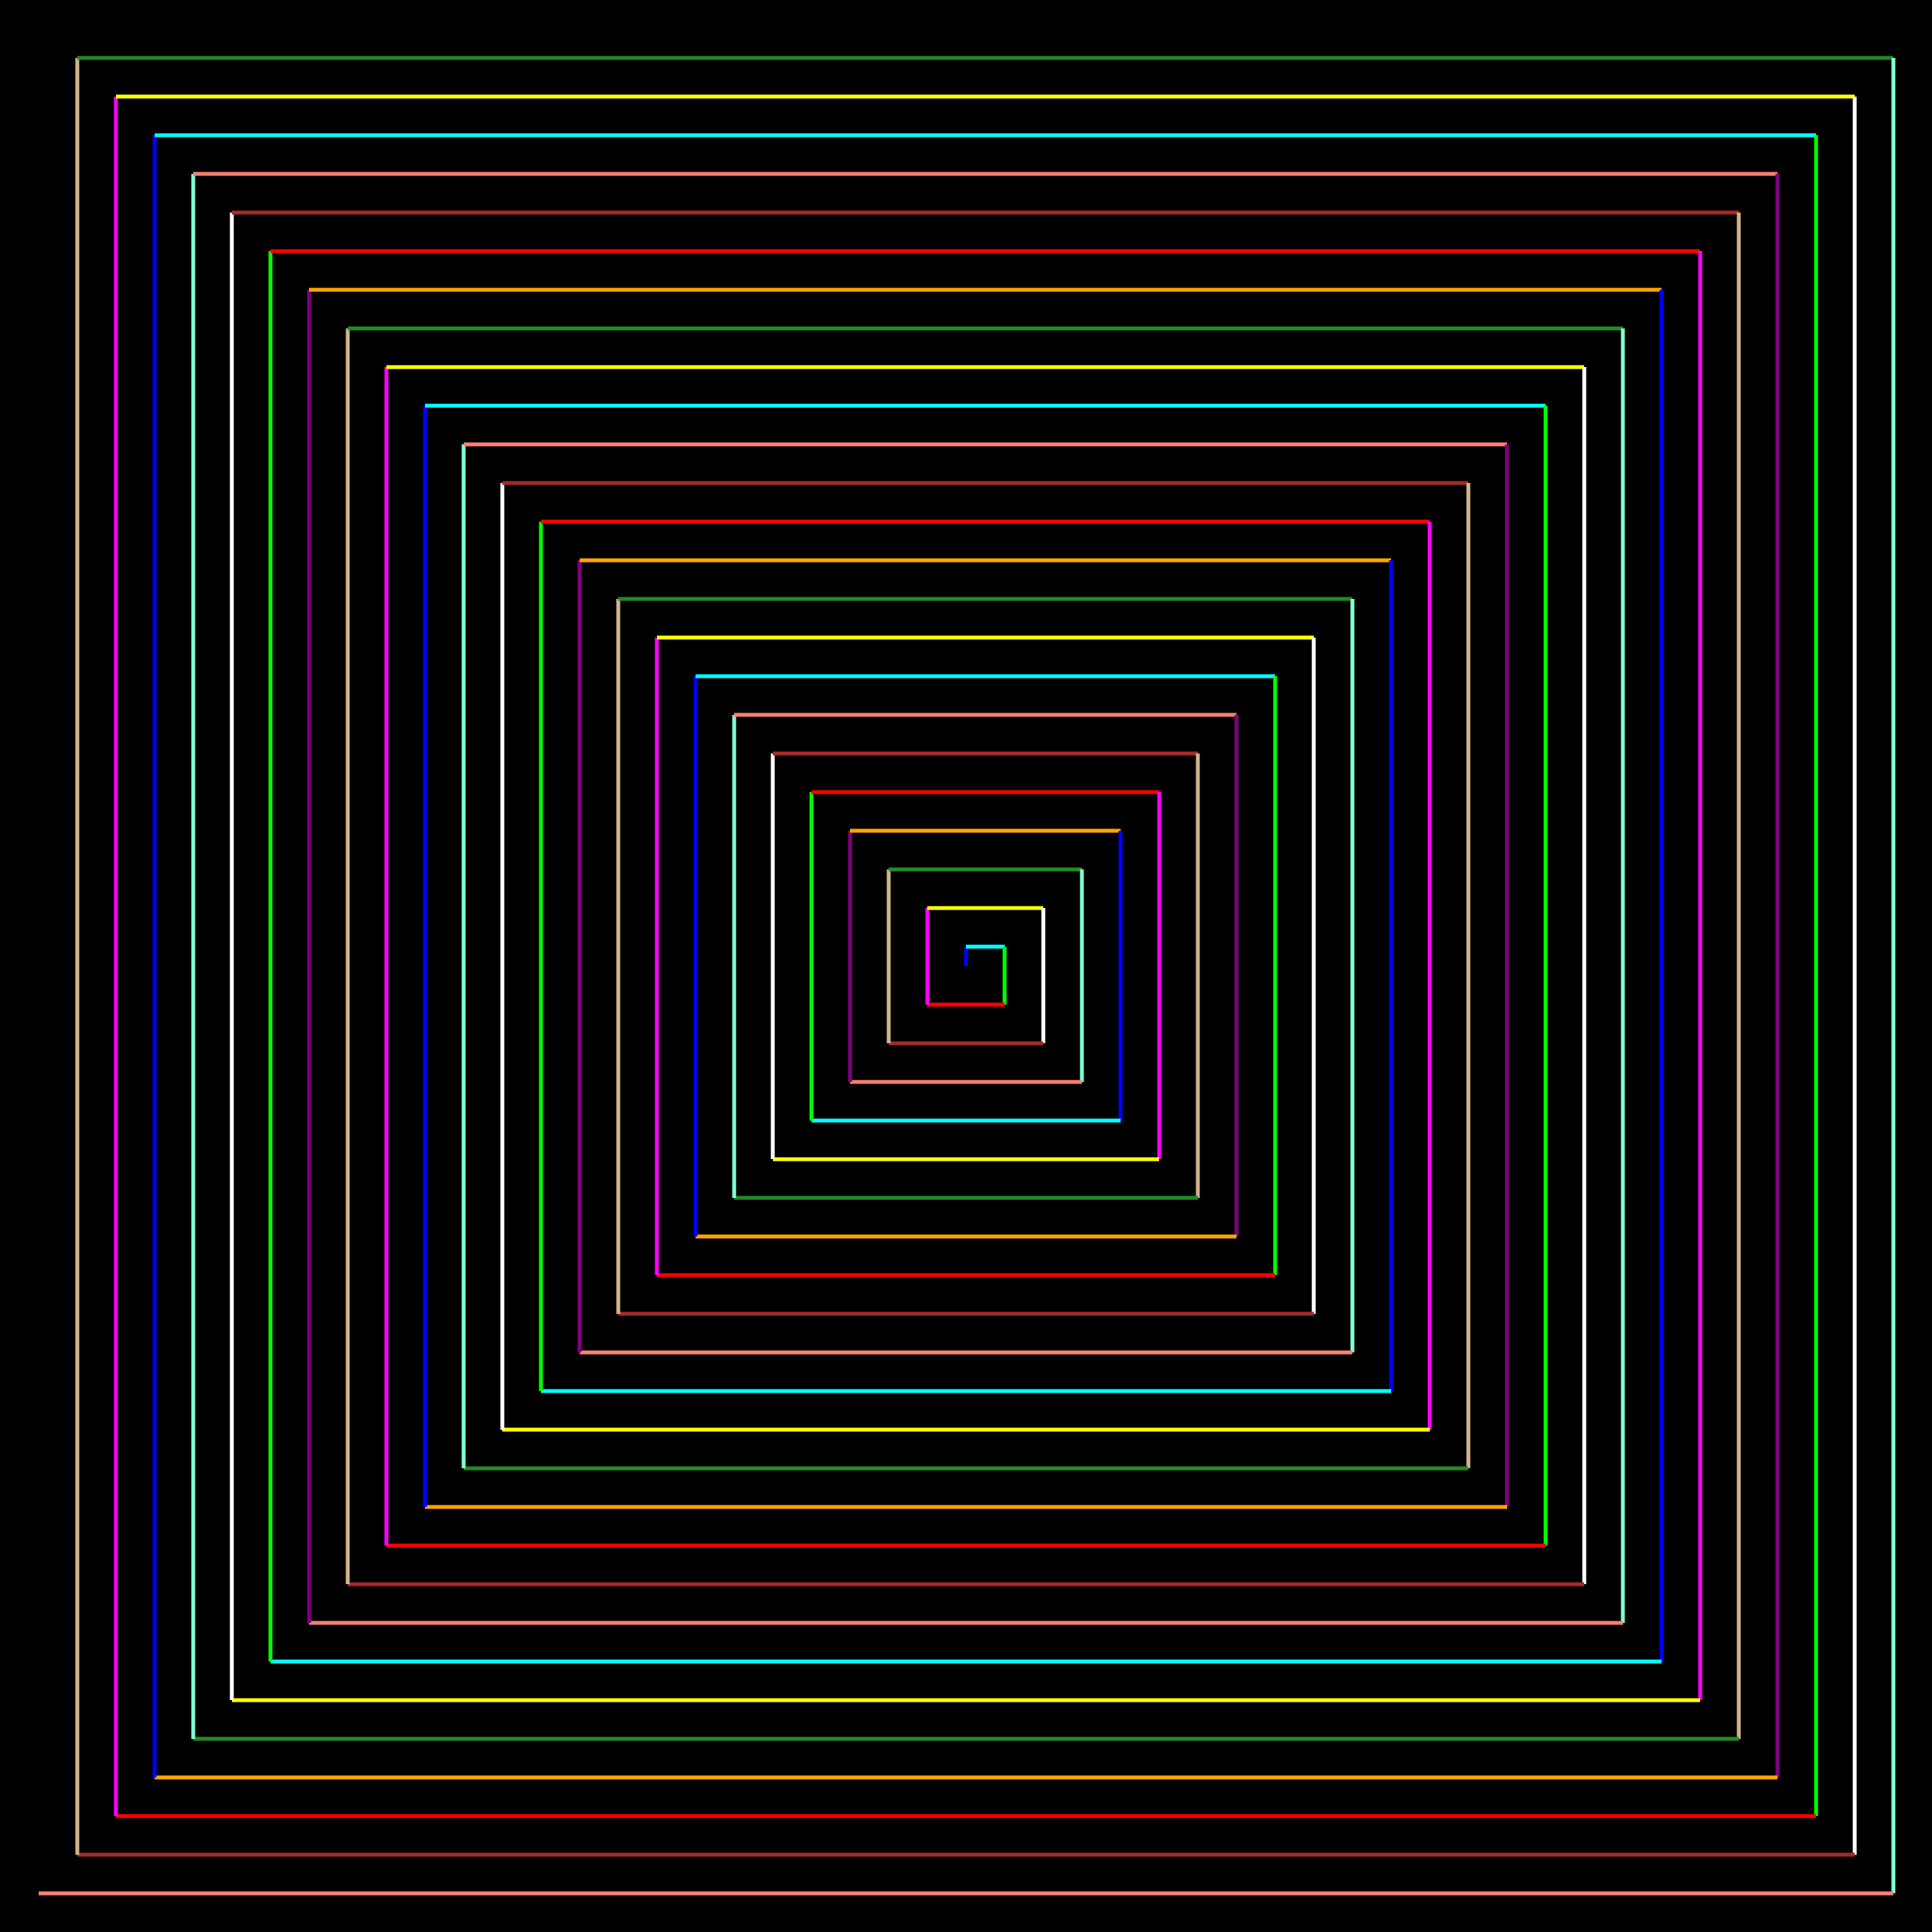 <svg width="500" height="500" viewBox="0 0 500 500" xmlns="http://www.w3.org/2000/svg">
    <defs/>
    <path fill="#000000" stroke="none" d="M 0 0 L 500 0 L 500 500 L 0 500 Z"/>
    <path fill="none" stroke="#0000ff" d="M 250 250 L 250 245"/>
    <path fill="none" stroke="#00ffff" d="M 250 245 L 260 245"/>
    <path fill="none" stroke="#00ff00" d="M 260 245 L 260 260"/>
    <path fill="none" stroke="#ff0000" d="M 260 260 L 240 260"/>
    <path fill="none" stroke="#ff00ff" d="M 240 260 L 240 235"/>
    <path fill="none" stroke="#ffff00" d="M 240 235 L 270 235"/>
    <path fill="none" stroke="#ffffff" d="M 270 235 L 270 270"/>
    <path fill="none" stroke="#a52a2a" d="M 270 270 L 230 270"/>
    <path fill="none" stroke="#d2b48c" d="M 230 270 L 230 225"/>
    <path fill="none" stroke="#228b22" d="M 230 225 L 280 225"/>
    <path fill="none" stroke="#7fffd4" d="M 280 225 L 280 280"/>
    <path fill="none" stroke="#fa8072" d="M 280 280 L 220 280"/>
    <path fill="none" stroke="#800080" d="M 220 280 L 220 215"/>
    <path fill="none" stroke="#ffa500" d="M 220 215 L 290 215"/>
    <path fill="none" stroke="#0000ff" d="M 290 215 L 290 290"/>
    <path fill="none" stroke="#00ffff" d="M 290 290 L 210 290"/>
    <path fill="none" stroke="#00ff00" d="M 210 290 L 210 205"/>
    <path fill="none" stroke="#ff0000" d="M 210 205 L 300 205"/>
    <path fill="none" stroke="#ff00ff" d="M 300 205 L 300 300"/>
    <path fill="none" stroke="#ffff00" d="M 300 300 L 200 300"/>
    <path fill="none" stroke="#ffffff" d="M 200 300 L 200 195"/>
    <path fill="none" stroke="#a52a2a" d="M 200 195 L 310 195"/>
    <path fill="none" stroke="#d2b48c" d="M 310 195 L 310 310"/>
    <path fill="none" stroke="#228b22" d="M 310 310 L 190 310"/>
    <path fill="none" stroke="#7fffd4" d="M 190 310 L 190 185"/>
    <path fill="none" stroke="#fa8072" d="M 190 185 L 320 185"/>
    <path fill="none" stroke="#800080" d="M 320 185 L 320 320"/>
    <path fill="none" stroke="#ffa500" d="M 320 320 L 180 320"/>
    <path fill="none" stroke="#0000ff" d="M 180 320 L 180 175"/>
    <path fill="none" stroke="#00ffff" d="M 180 175 L 330 175"/>
    <path fill="none" stroke="#00ff00" d="M 330 175 L 330 330"/>
    <path fill="none" stroke="#ff0000" d="M 330 330 L 170 330"/>
    <path fill="none" stroke="#ff00ff" d="M 170 330 L 170 165"/>
    <path fill="none" stroke="#ffff00" d="M 170 165 L 340 165"/>
    <path fill="none" stroke="#ffffff" d="M 340 165 L 340 340"/>
    <path fill="none" stroke="#a52a2a" d="M 340 340 L 160 340"/>
    <path fill="none" stroke="#d2b48c" d="M 160 340 L 160 155"/>
    <path fill="none" stroke="#228b22" d="M 160 155 L 350 155"/>
    <path fill="none" stroke="#7fffd4" d="M 350 155 L 350 350"/>
    <path fill="none" stroke="#fa8072" d="M 350 350 L 150 350"/>
    <path fill="none" stroke="#800080" d="M 150 350 L 150 145"/>
    <path fill="none" stroke="#ffa500" d="M 150 145 L 360 145"/>
    <path fill="none" stroke="#0000ff" d="M 360 145 L 360 360"/>
    <path fill="none" stroke="#00ffff" d="M 360 360 L 140 360"/>
    <path fill="none" stroke="#00ff00" d="M 140 360 L 140 135"/>
    <path fill="none" stroke="#ff0000" d="M 140 135 L 370 135"/>
    <path fill="none" stroke="#ff00ff" d="M 370 135 L 370 370"/>
    <path fill="none" stroke="#ffff00" d="M 370 370 L 130 370"/>
    <path fill="none" stroke="#ffffff" d="M 130 370 L 130 125"/>
    <path fill="none" stroke="#a52a2a" d="M 130 125 L 380 125"/>
    <path fill="none" stroke="#d2b48c" d="M 380 125 L 380 380"/>
    <path fill="none" stroke="#228b22" d="M 380 380 L 120 380"/>
    <path fill="none" stroke="#7fffd4" d="M 120 380 L 120 115"/>
    <path fill="none" stroke="#fa8072" d="M 120 115 L 390 115"/>
    <path fill="none" stroke="#800080" d="M 390 115 L 390 390"/>
    <path fill="none" stroke="#ffa500" d="M 390 390 L 110 390"/>
    <path fill="none" stroke="#0000ff" d="M 110 390 L 110 105"/>
    <path fill="none" stroke="#00ffff" d="M 110 105 L 400 105"/>
    <path fill="none" stroke="#00ff00" d="M 400 105 L 400 400"/>
    <path fill="none" stroke="#ff0000" d="M 400 400 L 100 400"/>
    <path fill="none" stroke="#ff00ff" d="M 100 400 L 100 95"/>
    <path fill="none" stroke="#ffff00" d="M 100 95 L 410 95"/>
    <path fill="none" stroke="#ffffff" d="M 410 95 L 410 410"/>
    <path fill="none" stroke="#a52a2a" d="M 410 410 L 90 410"/>
    <path fill="none" stroke="#d2b48c" d="M 90 410 L 90 85"/>
    <path fill="none" stroke="#228b22" d="M 90 85 L 420 85"/>
    <path fill="none" stroke="#7fffd4" d="M 420 85 L 420 420"/>
    <path fill="none" stroke="#fa8072" d="M 420 420 L 80 420"/>
    <path fill="none" stroke="#800080" d="M 80 420 L 80 75"/>
    <path fill="none" stroke="#ffa500" d="M 80 75 L 430 75"/>
    <path fill="none" stroke="#0000ff" d="M 430 75 L 430 430"/>
    <path fill="none" stroke="#00ffff" d="M 430 430 L 70 430"/>
    <path fill="none" stroke="#00ff00" d="M 70 430 L 70 65"/>
    <path fill="none" stroke="#ff0000" d="M 70 65 L 440 65"/>
    <path fill="none" stroke="#ff00ff" d="M 440 65 L 440 440"/>
    <path fill="none" stroke="#ffff00" d="M 440 440 L 60 440"/>
    <path fill="none" stroke="#ffffff" d="M 60 440 L 60 55"/>
    <path fill="none" stroke="#a52a2a" d="M 60 55 L 450 55"/>
    <path fill="none" stroke="#d2b48c" d="M 450 55 L 450 450"/>
    <path fill="none" stroke="#228b22" d="M 450 450 L 50 450"/>
    <path fill="none" stroke="#7fffd4" d="M 50 450 L 50 45"/>
    <path fill="none" stroke="#fa8072" d="M 50 45 L 460 45"/>
    <path fill="none" stroke="#800080" d="M 460 45 L 460 460"/>
    <path fill="none" stroke="#ffa500" d="M 460 460 L 40 460"/>
    <path fill="none" stroke="#0000ff" d="M 40 460 L 40 35"/>
    <path fill="none" stroke="#00ffff" d="M 40 35 L 470 34.996"/>
    <path fill="none" stroke="#00ff00" d="M 470 34.996 L 470 469.996"/>
    <path fill="none" stroke="#ff0000" d="M 470 469.996 L 30 469.996"/>
    <path fill="none" stroke="#ff00ff" d="M 30 469.996 L 30.004 24.996"/>
    <path fill="none" stroke="#ffff00" d="M 30.004 24.996 L 480.004 24.992"/>
    <path fill="none" stroke="#ffffff" d="M 480.004 24.992 L 480.004 479.992"/>
    <path fill="none" stroke="#a52a2a" d="M 480.004 479.992 L 20.004 479.992"/>
    <path fill="none" stroke="#d2b48c" d="M 20.004 479.992 L 20 14.992"/>
    <path fill="none" stroke="#228b22" d="M 20 14.992 L 490 14.992"/>
    <path fill="none" stroke="#7fffd4" d="M 490 14.992 L 490 489.992"/>
    <path fill="none" stroke="#fa8072" d="M 490 489.992 L 10 489.996"/>
</svg>

